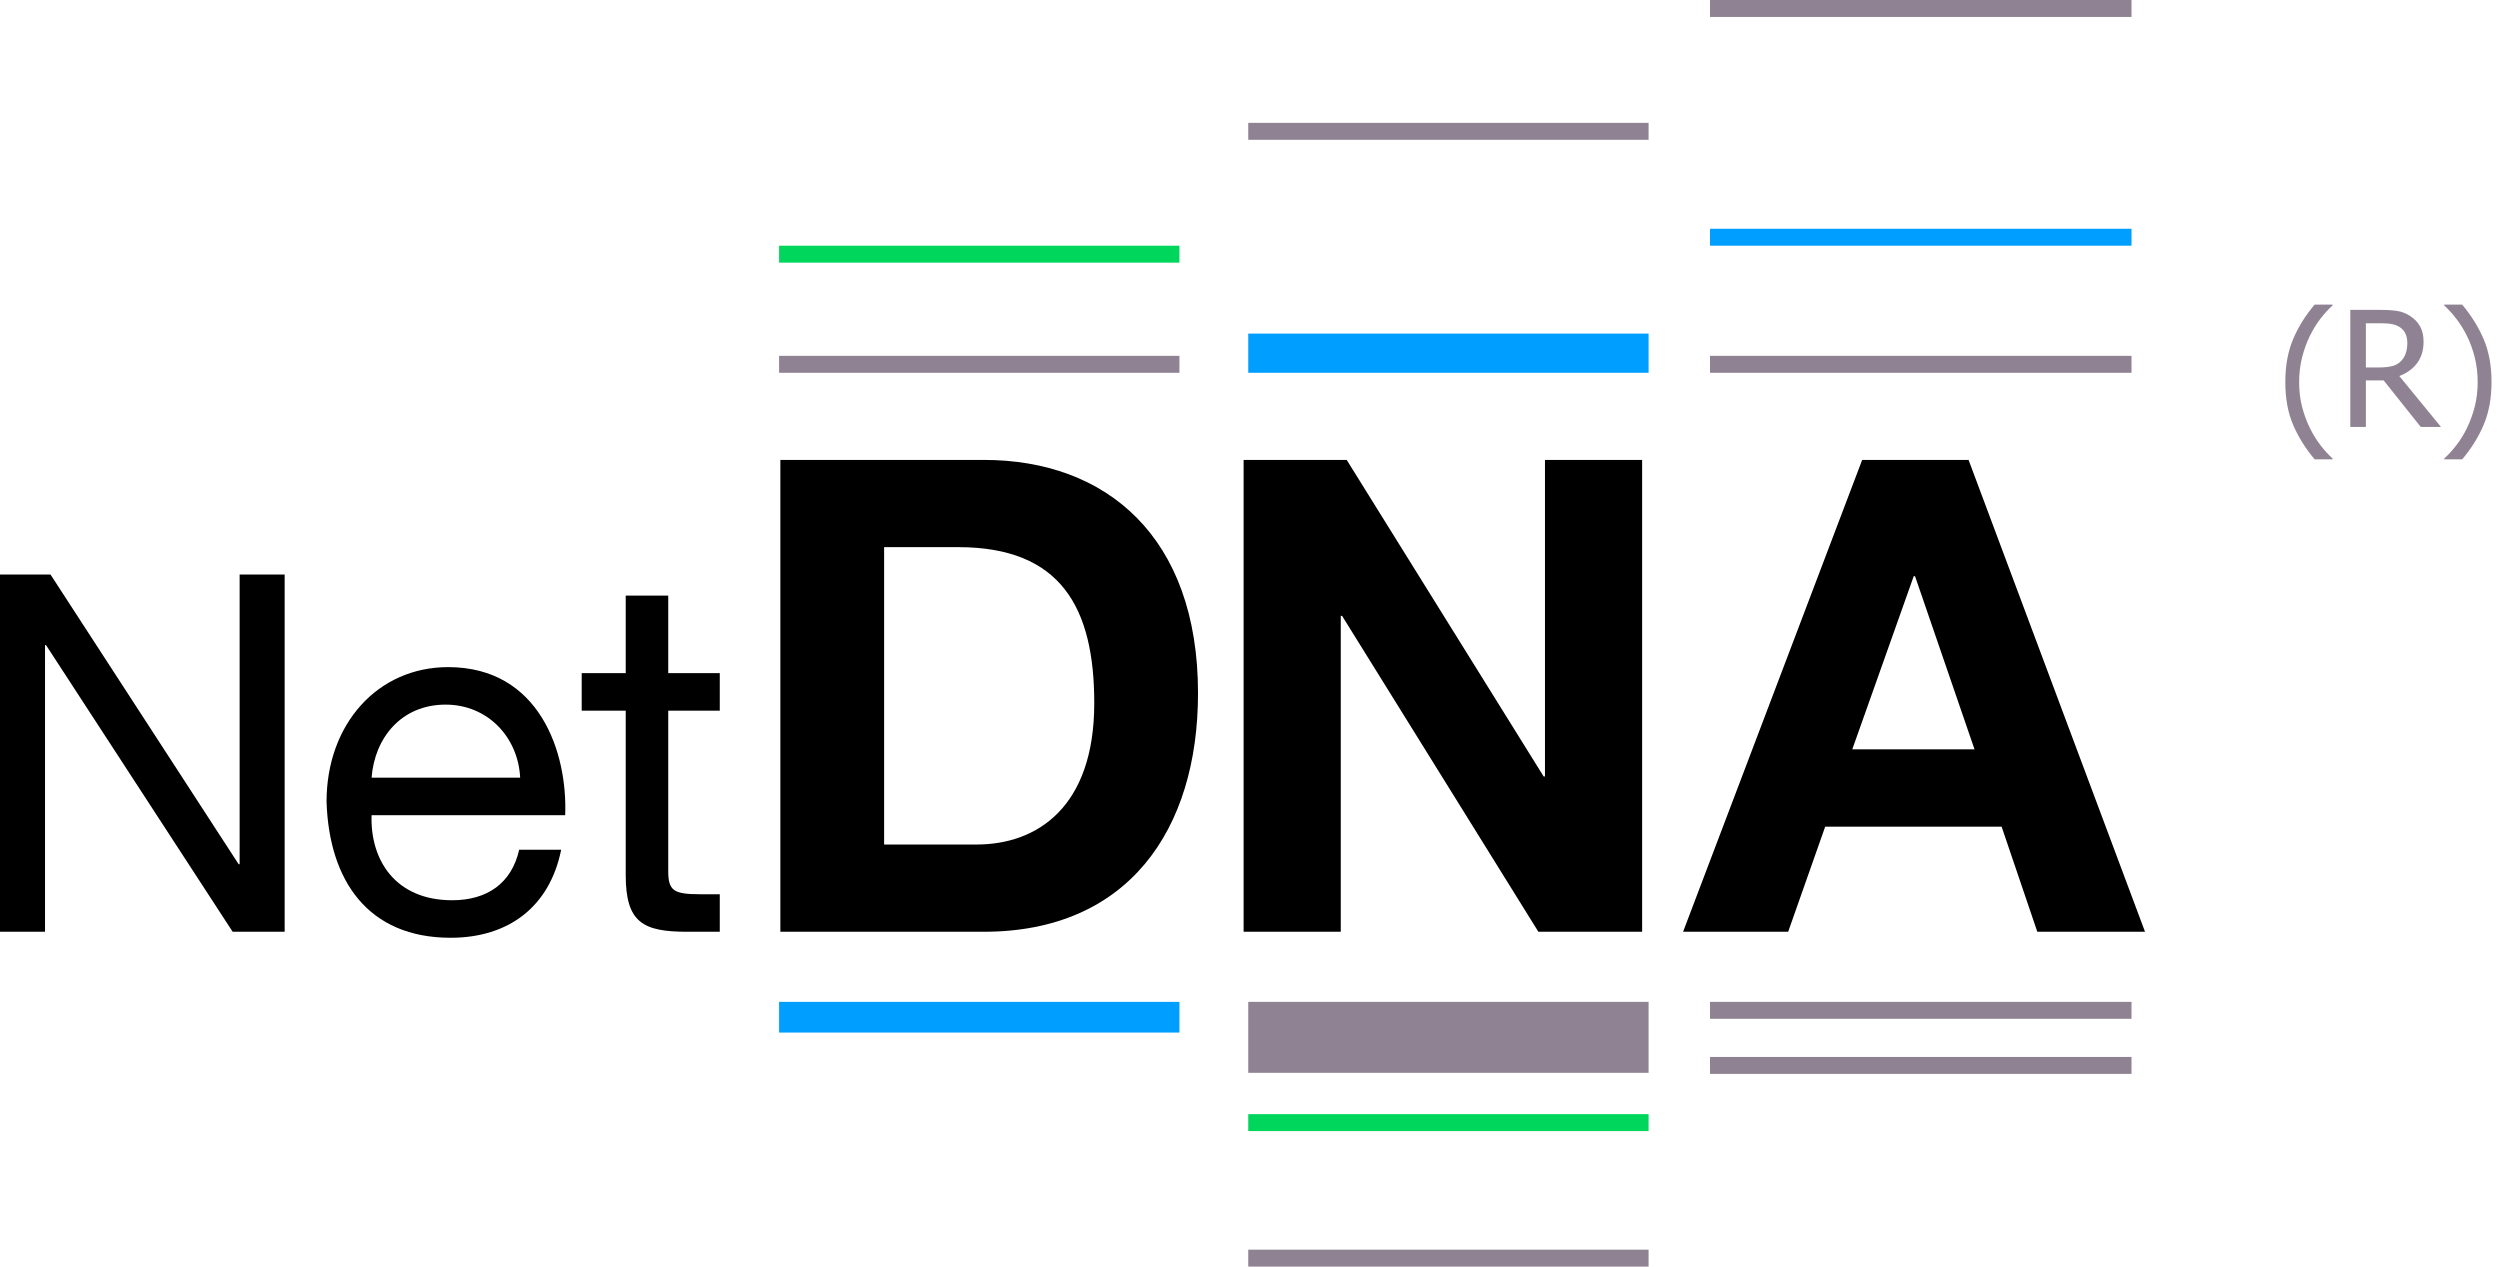 <?xml version="1.0" encoding="utf-8"?><!DOCTYPE svg PUBLIC "-//W3C//DTD SVG 1.1//EN" "http://www.w3.org/Graphics/SVG/1.1/DTD/svg11.dtd"><svg version="1.1" xmlns="http://www.w3.org/2000/svg" xmlns:xlink="http://www.w3.org/1999/xlink" x="0px" y="0px" viewBox="0 0 222.977 112.972" enable-background="new 0 0 222.977 112.972" xml:space="preserve"><path d="M0,51.245h4.507L21.284,77.08h0.089V51.245h4.016v31.858h-4.64L4.105,57.537H4.016v25.567H0V51.245z"/><path d="M50.052,75.786c-1.026,5.087-4.685,7.854-9.861,7.854c-7.362,0-10.842-5.087-11.066-12.137 c0-6.917,4.552-12.002,10.843-12.002c8.166,0,10.664,7.63,10.441,13.208H33.142c-0.134,4.016,2.142,7.585,7.184,7.585 c3.124,0,5.31-1.518,5.979-4.507H50.052z M46.394,69.361c-0.178-3.614-2.9-6.515-6.648-6.515c-3.971,0-6.336,2.989-6.604,6.515 H46.394z"/><path d="M59.601,60.035h4.596v3.347h-4.596v14.323c0,1.74,0.491,2.053,2.856,2.053h1.74v3.346h-2.9 c-3.927,0-5.488-0.803-5.488-5.042v-14.68h-3.927v-3.347h3.927V53.12h3.792V60.035z"/><path d="M69.601,41.02h18.154c10.904,0,19.097,6.837,19.097,20.807c0,12.201-6.248,21.277-19.097,21.277H69.601V41.02z M78.855,75.323h8.251c5.364,0,10.492-3.301,10.492-12.613c0-8.488-2.947-13.911-12.142-13.911h-6.601V75.323z"/><path d="M110.919,41.02h9.195l17.565,28.233h0.118V41.02h8.665v42.084h-9.254L119.702,54.93h-0.118v28.174h-8.665V41.02z"/><path d="M166.089,41.02h9.489l15.738,42.084h-9.607l-3.183-9.372h-15.737l-3.301,9.372h-9.372L166.089,41.02z M165.205,66.836 h10.904l-5.305-15.443h-0.118L165.205,66.836z"/><rect x="69.488" y="31.738" fill="#8F8293" width="35.706" height="1.511"/><rect x="69.488" y="89.357" fill="#009FFF" width="35.706" height="2.739"/><rect x="69.488" y="21.915" fill="#00D65B" width="35.706" height="1.511"/><rect x="111.333" y="29.754" fill="#009FFF" width="35.706" height="3.495"/><rect x="111.333" y="10.957" fill="#8F8293" width="35.706" height="1.512"/><rect x="111.333" y="89.357" fill="#8F8293" width="35.706" height="6.329"/><rect x="111.333" y="99.371" fill="#00D65B" width="35.706" height="1.511"/><rect x="111.333" y="111.46" fill="#8F8293" width="35.706" height="1.512"/><rect x="152.517" y="31.738" fill="#8F8293" width="37.595" height="1.511"/><rect x="152.517" y="89.357" fill="#8F8293" width="37.595" height="1.511"/><rect x="152.517" y="94.27" fill="#8F8293" width="37.595" height="1.511"/><rect x="152.517" y="20.403" fill="#009FFF" width="37.595" height="1.511"/><rect x="152.517" fill="#8F8293" width="37.595" height="1.511"/><path fill="#8F8293" d="M208.049,40.968h-1.605c-0.813-0.967-1.453-1.991-1.917-3.071c-0.465-1.08-0.698-2.356-0.698-3.829 c0-1.439,0.23-2.708,0.69-3.804s1.102-2.128,1.925-3.096h1.605v0.07c-0.379,0.341-0.739,0.735-1.083,1.181 c-0.344,0.447-0.663,0.967-0.957,1.56c-0.281,0.575-0.508,1.208-0.684,1.9s-0.263,1.421-0.263,2.188 c0,0.799,0.085,1.531,0.256,2.195c0.171,0.664,0.401,1.295,0.691,1.893c0.28,0.575,0.601,1.095,0.96,1.56s0.72,0.859,1.08,1.182 V40.968z"/><path fill="#8F8293" d="M217.712,38.079h-1.803l-3.31-4.151h-1.584v4.151h-1.389v-10.44h2.692c0.599,0,1.1,0.033,1.504,0.098 s0.789,0.217,1.153,0.456c0.365,0.233,0.653,0.535,0.866,0.904s0.319,0.827,0.319,1.375c0,0.767-0.194,1.407-0.582,1.921 s-0.916,0.895-1.585,1.143L217.712,38.079z M214.711,30.577c0-0.304-0.054-0.574-0.162-0.81c-0.107-0.236-0.273-0.429-0.497-0.578 c-0.196-0.131-0.426-0.223-0.688-0.277c-0.262-0.054-0.587-0.081-0.975-0.081h-1.374v3.941h1.22c0.397,0,0.755-0.035,1.073-0.105 c0.317-0.07,0.589-0.215,0.813-0.435c0.2-0.196,0.349-0.43,0.444-0.701S214.711,30.941,214.711,30.577z"/><path fill="#8F8293" d="M222.22,34.068c0,1.444-0.231,2.713-0.694,3.808c-0.463,1.094-1.104,2.125-1.921,3.092h-1.606v-0.07 c0.36-0.323,0.723-0.719,1.087-1.188c0.365-0.47,0.683-0.988,0.954-1.553c0.289-0.603,0.52-1.24,0.69-1.911 s0.256-1.396,0.256-2.177c0-0.771-0.087-1.5-0.26-2.188s-0.401-1.321-0.687-1.9s-0.608-1.101-0.968-1.563 c-0.36-0.463-0.718-0.855-1.073-1.178v-0.07h1.606c0.812,0.968,1.452,1.996,1.917,3.085 C221.987,31.343,222.22,32.615,222.22,34.068z"/></svg>